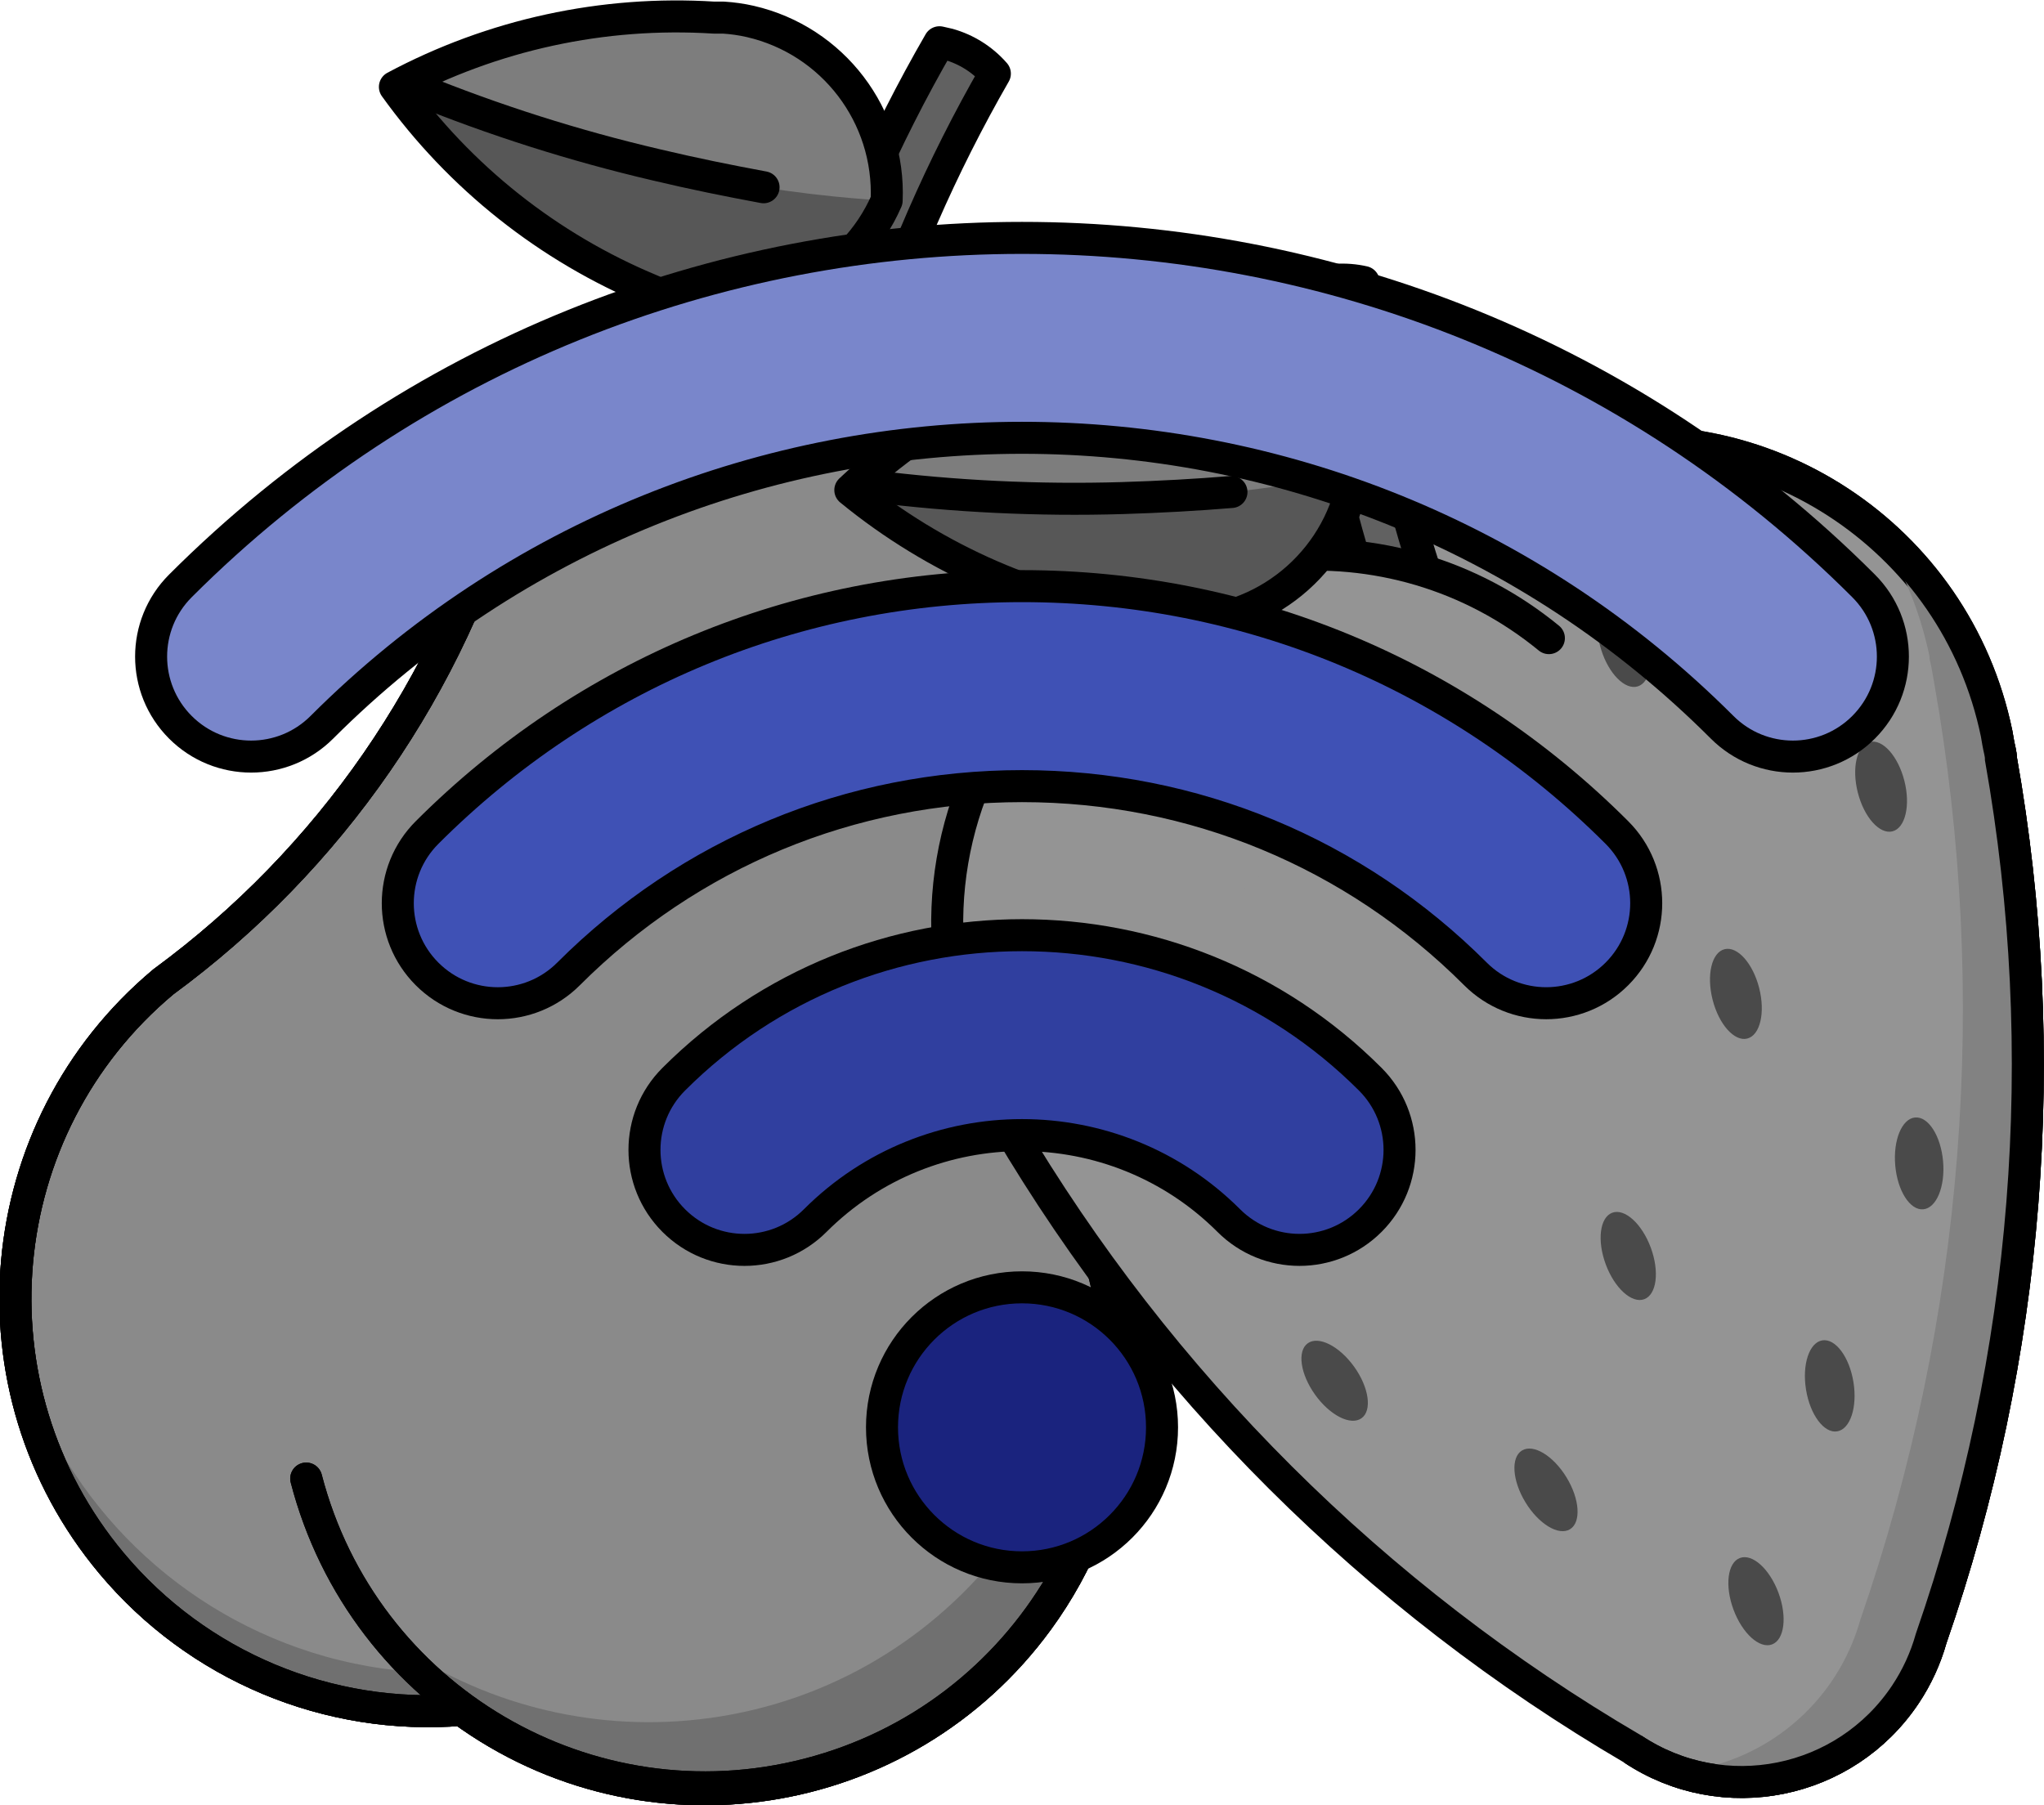 <?xml version="1.0" encoding="utf-8"?>
<!-- Generator: Adobe Illustrator 22.1.0, SVG Export Plug-In . SVG Version: 6.00 Build 0)  -->
<svg version="1.1" id="Layer_1" xmlns="http://www.w3.org/2000/svg" xmlns:xlink="http://www.w3.org/1999/xlink" x="0px" y="0px"
	 viewBox="0 0 127.69 112.79" style="enable-background:new 0 0 127.69 112.79;" xml:space="preserve">
<style type="text/css">
	.st0{fill:#8A8A8A;stroke:#000000;stroke-width:2;stroke-linejoin:round;}
	.st1{fill:#707070;}
	.st2{fill:#8A8A8A;}
	.st3{fill:none;stroke:#000000;stroke-width:2;stroke-linejoin:round;}
	.st4{fill:none;stroke:#000000;stroke-width:2;stroke-linecap:round;stroke-linejoin:round;}
	.st5{fill:none;stroke:#000000;stroke-width:2;stroke-miterlimit:10;}
	.st6{fill:#616161;stroke:#000000;stroke-width:2;stroke-linejoin:round;}
	.st7{fill:#7D7D7D;}
	.st8{fill:#575757;}
	.st9{fill:#949494;stroke:#000000;stroke-width:2;stroke-miterlimit:10;}
	.st10{fill:#949494;stroke:#000000;stroke-width:2;stroke-linecap:round;stroke-miterlimit:10;}
	.st11{fill:#828282;}
	.st12{fill-opacity:0.5;}
	.st13{fill:#7986CB;stroke:#000000;stroke-width:2;stroke-miterlimit:10;}
	.st14{fill:#3F51B5;stroke:#000000;stroke-width:2;stroke-miterlimit:10;}
	.st15{fill:#303F9F;stroke:#000000;stroke-width:2;stroke-miterlimit:10;}
	.st16{fill:#1A237E;stroke:#000000;stroke-width:2;stroke-miterlimit:10;}
</style>
<path class="st0" d="M68,76.59c-4.504-11.665-5.1-24.477-1.7-36.51c2.69-9.571-2.889-19.51-12.46-22.2s-19.51,2.889-22.2,12.46l0,0
	c-3.472,12.441-11.018,23.356-21.43,31l0,0C-0.717,70.476-2.169,86.741,6.967,97.668c5.373,6.427,13.533,9.843,21.883,9.162
	c11.48,8.394,27.591,5.892,35.985-5.588C70.048,94.111,71.243,84.806,68,76.59z"/>
<path class="st1" d="M20.34,103.5C11.272,100.951,4.109,93.99,1.3,85c2.163,14.056,15.311,23.697,29.367,21.533
	c6.626-1.02,12.593-4.583,16.633-9.933C40.188,103.545,29.914,106.174,20.34,103.5z"/>
<path class="st2" d="M19.13,92.38c3.569,13.766,17.621,22.033,31.388,18.464s22.033-17.621,18.464-31.388
	c-0.235-0.907-0.52-1.801-0.852-2.677"/>
<path class="st1" d="M68.31,77.32c1.326,15.34-10.034,28.852-25.375,30.178c-6.749,0.584-13.48-1.31-18.935-5.328
	c8.867,11.111,25.063,12.931,36.174,4.064C68.811,99.341,72.086,87.705,68.31,77.32z"/>
<path class="st3" d="M68,76.59c-4.504-11.665-5.1-24.477-1.7-36.51c2.69-9.571-2.889-19.51-12.46-22.2s-19.51,2.889-22.2,12.46l0,0
	c-3.472,12.441-11.018,23.356-21.43,31l0,0C-0.717,70.476-2.169,86.741,6.967,97.668c5.373,6.427,13.533,9.843,21.883,9.162
	c11.48,8.394,27.591,5.892,35.985-5.588C70.048,94.111,71.243,84.806,68,76.59z"/>
<path class="st4" d="M19.13,92.38c3.569,13.766,17.621,22.033,31.388,18.464s22.033-17.621,18.464-31.388
	c-0.235-0.907-0.52-1.801-0.852-2.677"/>
<path class="st5" d="M102,109.28L102,109.28c5.651,3.76,13.28,2.226,17.04-3.425c0.712-1.071,1.252-2.247,1.6-3.485l0,0
	c6.119-17.648,7.62-36.568,4.36-54.96c0-0.32-0.11-0.64-0.17-1s-0.07-0.39-0.1-0.58l0,0c-2.545-12.349-14.619-20.297-26.969-17.751
	c-1.185,0.244-2.35,0.583-3.481,1.011"/>
<path class="st5" d="M62.14,69.06l0.3,0.51"/>
<path class="st3" d="M68,76.59c-4.504-11.665-5.1-24.477-1.7-36.51c2.69-9.571-2.889-19.51-12.46-22.2s-19.51,2.889-22.2,12.46l0,0
	c-3.472,12.441-11.018,23.356-21.43,31l0,0C-0.717,70.476-2.169,86.741,6.967,97.668c5.373,6.427,13.533,9.843,21.883,9.162
	c11.48,8.394,27.591,5.892,35.985-5.588C70.048,94.111,71.243,84.806,68,76.59z"/>
<path class="st4" d="M19.13,92.38c3.569,13.766,17.621,22.033,31.388,18.464s22.033-17.621,18.464-31.388
	c-0.235-0.907-0.52-1.801-0.852-2.677"/>
<path class="st5" d="M62.14,69.06l0.3,0.51"/>
<path class="st6" d="M54.15,22.94c1.983-6.389,4.666-12.54,8-18.34c-0.765-0.877-1.77-1.513-2.89-1.83l-0.57-0.13
	c-3.455,5.977-6.235,12.319-8.29,18.91C51.45,22.435,52.776,22.927,54.15,22.94z"/>
<g>
	<path class="st7" d="M46.87,1.34c-0.549-0.125-1.108-0.205-1.67-0.24h-0.08H44.6c-6.917-0.435-13.818,1.064-19.93,4.33
		c4.048,5.64,9.589,10.038,16,12.7l0.47,0.21h0.08l0,0c0.522,0.215,1.061,0.389,1.61,0.52c5.165,1.192,10.445-1.469,12.56-6.33
		C55.617,7.234,52.035,2.53,46.87,1.34z"/>
	<path class="st8" d="M47.65,11.7c-2.16-0.35-4.39-0.85-6.7-1.4C35.85,9.102,30.852,7.507,26,5.53l-1.35-0.1
		c4.048,5.64,9.589,10.038,16,12.7l0.47,0.21h0.08l0,0c0.522,0.215,1.061,0.389,1.61,0.52c5.165,1.192,10.445-1.469,12.56-6.33
		C55.37,12.53,52,12.39,47.65,11.7z"/>
	<path class="st3" d="M46.87,1.34c-0.549-0.125-1.108-0.205-1.67-0.24h-0.08H44.6c-6.917-0.435-13.818,1.064-19.93,4.33
		c4.048,5.64,9.589,10.038,16,12.7l0.47,0.21h0.08l0,0c0.522,0.215,1.061,0.389,1.61,0.52c5.165,1.192,10.445-1.469,12.56-6.33
		C55.617,7.234,52.035,2.53,46.87,1.34z"/>
	<path class="st4" d="M26,5.53c4.868,1.979,9.883,3.574,15,4.77c2.31,0.55,4.54,1,6.7,1.4"/>
</g>
<path class="st9" d="M124.73,45.87L124.73,45.87c-2.665-12.42-14.894-20.327-27.314-17.662c-4.709,1.011-8.982,3.474-12.216,7.042
	c-12.603-1.585-24.105,7.347-25.69,19.95c-0.459,3.647-0.037,7.35,1.23,10.8c0.404,1.03,0.875,2.032,1.41,3l0,0l0.3,0.51
	c0.16,0.28,0.32,0.56,0.49,0.84c9.49,16.093,22.936,29.494,39.06,38.93l0,0c5.651,3.76,13.28,2.226,17.04-3.425
	c0.712-1.071,1.252-2.247,1.6-3.485l0,0c6.119-17.648,7.62-36.568,4.36-54.96c0-0.32-0.11-0.64-0.17-1S124.76,46.06,124.73,45.87z"
	/>
<path class="st6" d="M89.51,37.15c-2.161-6.329-3.61-12.88-4.32-19.53c-1.134-0.259-2.319-0.182-3.41,0.22
	c-0.185,0.068-0.366,0.148-0.54,0.24c0.723,6.863,2.205,13.624,4.42,20.16c0.843,0.063,1.69-0.06,2.48-0.36
	C88.629,37.703,89.091,37.457,89.51,37.15z"/>
<path class="st10" d="M96.76,39.87c-9.821-8.057-24.313-6.626-32.37,3.194c-5.154,6.283-6.61,14.819-3.83,22.456
	c0.391,1.034,0.859,2.037,1.4,3"/>
<path class="st11" d="M123.8,42.65c-1.293-3.499-3.425-6.628-6.21-9.11c0.77,1.27,1.419,2.609,1.94,4
	c0.422,1.119,0.757,2.269,1,3.44l0,0c0,0.21,0.07,0.42,0.11,0.63s0.13,0.68,0.18,1c3.486,19.61,1.899,39.786-4.61,58.61l0,0
	c-1.137,4.036-4.137,7.285-8.07,8.74c-0.967,0.361-1.974,0.603-3,0.72c6.437,2.065,13.329-1.479,15.394-7.916
	c0.048-0.15,0.094-0.302,0.136-0.454l0,0c6.099-17.632,7.589-36.53,4.33-54.9c0-0.32-0.11-0.64-0.17-1s-0.07-0.39-0.1-0.58l0,0
	C124.497,44.749,124.187,43.686,123.8,42.65z"/>
<g>
	
		<ellipse transform="matrix(0.938 -0.347 0.347 0.938 -27.897 44.343)" class="st12" cx="109.708" cy="99.966" rx="1.5" ry="2.88"/>
	
		<ellipse transform="matrix(0.938 -0.347 0.347 0.938 -20.904 40.225)" class="st12" cx="101.722" cy="78.406" rx="1.5" ry="2.88"/>
	
		<ellipse transform="matrix(0.938 -0.347 0.347 0.938 -13.604 35.93)" class="st12" cx="93.394" cy="55.902" rx="1.5" ry="2.88"/>
	
		<ellipse transform="matrix(0.854 -0.521 0.521 0.854 -34.361 63.856)" class="st12" cx="96.521" cy="93.112" rx="1.5" ry="2.88"/>
	
		<ellipse transform="matrix(0.987 -0.161 0.161 0.987 -12.469 19.591)" class="st12" cx="114.329" cy="86.529" rx="1.5" ry="2.88"/>
	
		<ellipse transform="matrix(0.969 -0.247 0.247 0.969 -11.979 28.775)" class="st12" cx="108.461" cy="62.035" rx="1.5" ry="2.88"/>
	
		<ellipse transform="matrix(0.896 -0.444 0.444 0.896 -22.552 45.048)" class="st12" cx="85.021" cy="70.732" rx="1.5" ry="2.88"/>
	
		<ellipse transform="matrix(0.813 -0.583 0.583 0.813 -34.669 64.692)" class="st12" cx="83.32" cy="86.288" rx="1.5" ry="2.88"/>
	
		<ellipse transform="matrix(0.996 -0.088 0.088 0.996 -5.916 10.791)" class="st12" cx="119.886" cy="72.738" rx="1.5" ry="2.88"/>
	
		<ellipse transform="matrix(0.969 -0.247 0.247 0.969 -8.492 30.615)" class="st12" cx="117.524" cy="49.086" rx="1.5" ry="2.88"/>
	
		<ellipse transform="matrix(0.896 -0.444 0.444 0.896 -22.403 37.847)" class="st12" cx="69.702" cy="66.814" rx="1.5" ry="2.88"/>
	
		<ellipse transform="matrix(0.918 -0.396 0.396 0.918 -13.386 34.18)" class="st12" cx="76.086" cy="49.508" rx="1.5" ry="2.88"/>
	
		<ellipse transform="matrix(0.955 -0.298 0.298 0.955 -7.35 32.029)" class="st12" cx="101.41" cy="40.131" rx="1.5" ry="2.88"/>
</g>
<path class="st5" d="M102,109.28L102,109.28c5.651,3.76,13.28,2.226,17.04-3.425c0.712-1.071,1.252-2.247,1.6-3.485l0,0
	c6.119-17.648,7.62-36.568,4.36-54.96c0-0.32-0.11-0.64-0.17-1s-0.07-0.39-0.1-0.58l0,0c-2.545-12.349-14.619-20.297-26.969-17.751
	c-1.185,0.244-2.35,0.583-3.481,1.011"/>
<g>
	<path class="st7" d="M73.51,20.93c-0.564,0.021-1.126,0.088-1.68,0.2l0,0h-0.08l-0.5,0.11c-6.797,1.384-13.074,4.631-18.13,9.38
		c5.362,4.391,11.84,7.203,18.71,8.12l0.52,0.08h0.08l0,0c0.56,0.072,1.125,0.099,1.69,0.08c5.298-0.182,9.713-4.117,10.5-9.36
		C83.472,24.37,78.803,20.751,73.51,20.93z"/>
	<path class="st8" d="M76.93,30.74c-2.17,0.22-4.45,0.31-6.83,0.38c-5.228,0.154-10.46-0.097-15.65-0.75l-1.33,0.26
		c5.362,4.391,11.84,7.203,18.71,8.12l0.52,0.08h0.08l0,0c0.56,0.072,1.125,0.099,1.69,0.08c5.298-0.182,9.713-4.117,10.5-9.36
		C84.62,29.55,81.3,30.28,76.93,30.74z"/>
	<path class="st3" d="M73.51,20.93c-0.564,0.021-1.126,0.088-1.68,0.2l0,0h-0.08l-0.5,0.11c-6.797,1.384-13.074,4.631-18.13,9.38
		c5.362,4.391,11.84,7.203,18.71,8.12l0.52,0.08h0.08l0,0c0.56,0.072,1.125,0.099,1.69,0.08c5.298-0.182,9.713-4.117,10.5-9.36
		C83.472,24.37,78.803,20.751,73.51,20.93z"/>
	<path class="st4" d="M54.45,30.37c5.19,0.653,10.422,0.904,15.65,0.75c2.38-0.073,4.657-0.2,6.83-0.38"/>
</g>
<g>
	<path class="st13" d="M112.002,47.271c-1.599,0-3.198-0.61-4.418-1.83c-24.117-24.116-63.36-24.117-87.478,0
		c-2.441,2.44-6.396,2.44-8.836,0c-2.44-2.44-2.44-6.396,0-8.836c28.99-28.989,76.16-28.989,105.149,0
		c2.441,2.44,2.441,6.396,0,8.836C115.2,46.661,113.601,47.271,112.002,47.271z"/>
	<path class="st14" d="M96.592,62.681c-1.599,0-3.198-0.61-4.418-1.83c-7.567-7.567-17.628-11.734-28.329-11.734
		c-10.701,0-20.762,4.167-28.329,11.734c-2.441,2.441-6.396,2.441-8.836,0c-2.44-2.439-2.44-6.396,0-8.836
		c9.927-9.927,23.126-15.394,37.165-15.394c14.039,0,27.238,5.467,37.164,15.394c2.441,2.44,2.441,6.396,0,8.836
		C99.79,62.071,98.19,62.681,96.592,62.681z"/>
	<path class="st15" d="M81.182,78.092c-1.599,0-3.198-0.61-4.418-1.83c-7.125-7.122-18.715-7.122-25.837,0
		c-2.441,2.441-6.396,2.441-8.836,0c-2.44-2.439-2.44-6.396,0-8.835c11.996-11.996,31.517-11.996,43.509,0
		c2.441,2.439,2.441,6.396,0,8.835C84.38,77.481,82.78,78.092,81.182,78.092z"/>
	<circle class="st16" cx="63.846" cy="89.179" r="8.747"/>
</g>
</svg>
